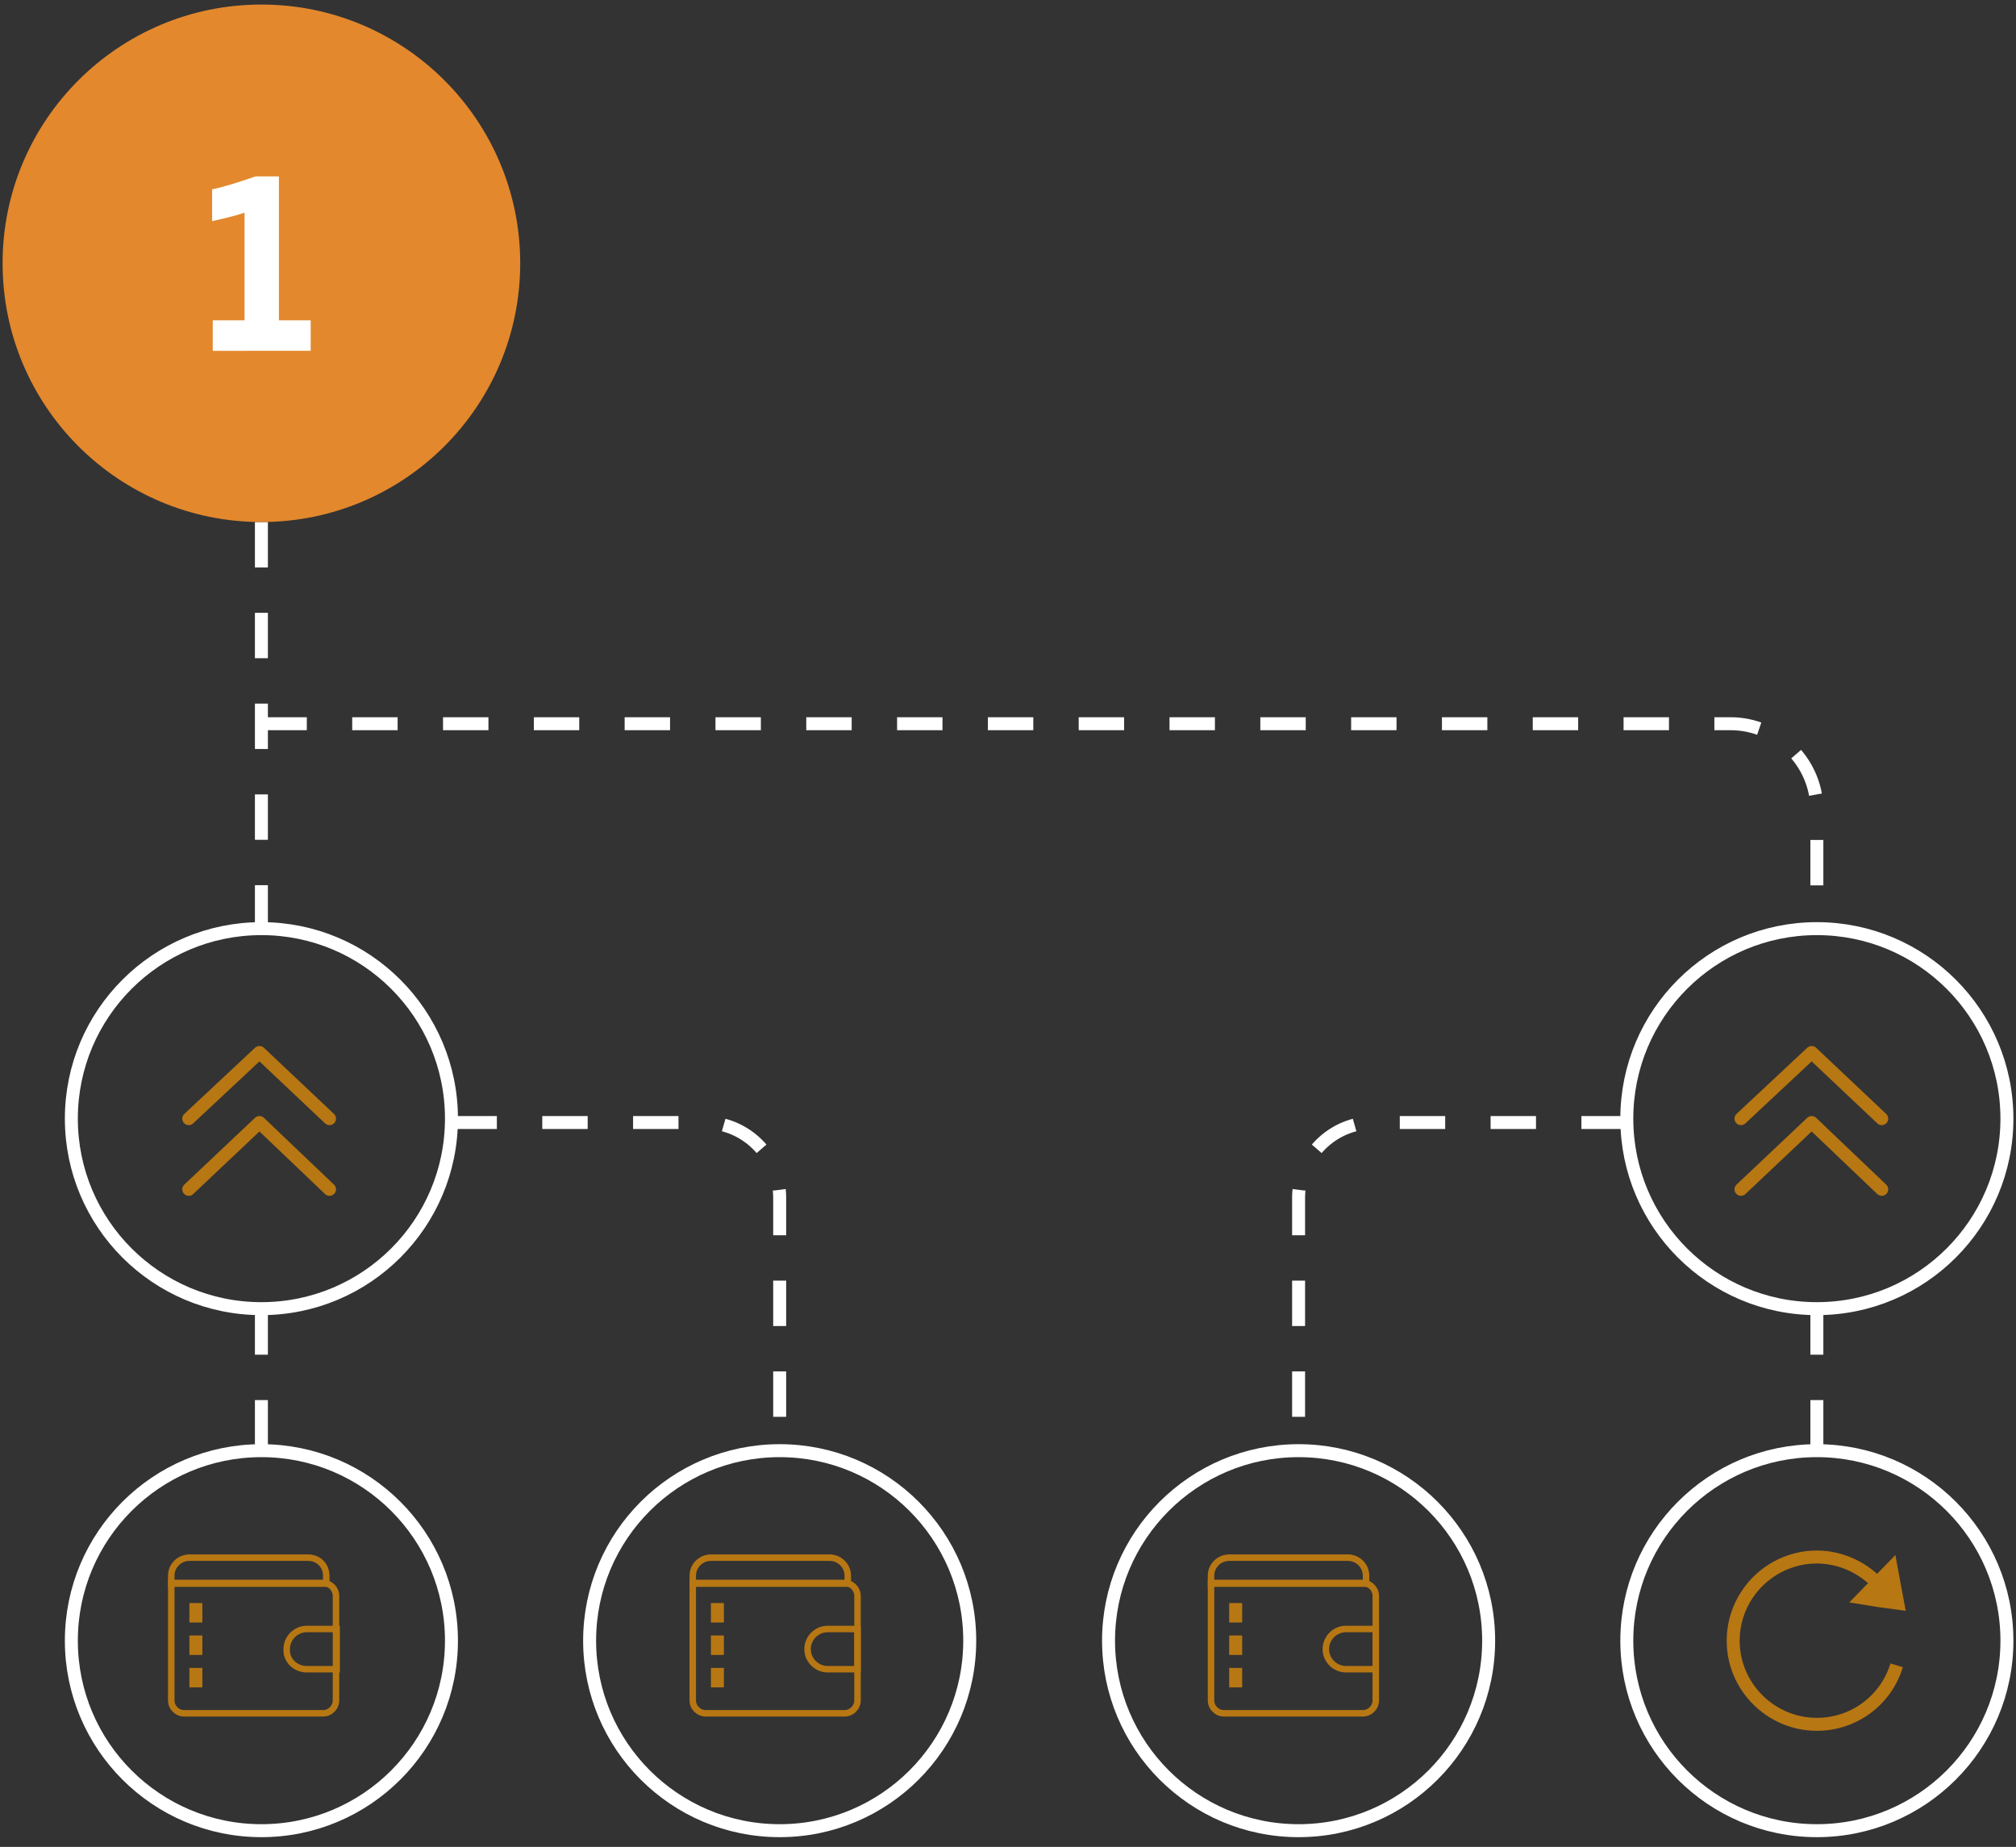 <?xml version="1.0" encoding="utf-8"?>
<!-- Generator: Adobe Illustrator 24.0.1, SVG Export Plug-In . SVG Version: 6.00 Build 0)  -->
<svg version="1.1" xmlns="http://www.w3.org/2000/svg" xmlns:xlink="http://www.w3.org/1999/xlink" x="0px" y="0px"
	 viewBox="0 0 310.8 284.8" enable-background="new 0 0 310.8 284.8" xml:space="preserve">
<rect x="0" y="0" width="310.8" height="284.8" fill="#333333" stroke="none"/>
<g id="Layer_2">
</g>
<g id="Layer_1">
</g>
<g id="Layer_3">
	<circle fill="none" stroke="#FFFFFF" stroke-width="2" stroke-miterlimit="10" cx="40.3" cy="253" r="29.3"/>
	<circle fill="none" stroke="#FFFFFF" stroke-width="2" stroke-miterlimit="10" cx="120.2" cy="253" r="29.3"/>
	<circle fill="none" stroke="#FFFFFF" stroke-width="2" stroke-miterlimit="10" cx="200.2" cy="253" r="29.3"/>
	<circle fill="none" stroke="#FFFFFF" stroke-width="2" stroke-miterlimit="10" cx="280.1" cy="253" r="29.3"/>
	<circle fill="none" stroke="#FFFFFF" stroke-width="2" stroke-miterlimit="10" cx="40.3" cy="172.5" r="29.3"/>
	<circle fill="none" stroke="#FFFFFF" stroke-width="2" stroke-miterlimit="10" cx="280.1" cy="172.5" r="29.3"/>
	<path fill="none" stroke="#FFFFFF" stroke-width="2" stroke-miterlimit="10" stroke-dasharray="7" d="M250.8,173.1h-39
		c-6.4,0-11.6,5.2-11.6,11.6v39"/>
	<path fill="none" stroke="#FFFFFF" stroke-width="2" stroke-miterlimit="10" stroke-dasharray="7" d="M69.6,173.1h39
		c6.4,0,11.6,5.2,11.6,11.6v39"/>
	
		<line fill="none" stroke="#FFFFFF" stroke-width="2" stroke-miterlimit="10" stroke-dasharray="7" x1="280.1" y1="201.9" x2="280.1" y2="223.7"/>
	
		<line fill="none" stroke="#FFFFFF" stroke-width="2" stroke-miterlimit="10" stroke-dasharray="7" x1="40.3" y1="201.9" x2="40.3" y2="223.7"/>
	<path fill="none" stroke="#FFFFFF" stroke-width="2" stroke-miterlimit="10" stroke-dasharray="7" d="M40.3,111.6h226.5
		c7.3,0,13.3,6,13.3,13.3v18.3"/>
	
		<line fill="none" stroke="#FFFFFF" stroke-width="2" stroke-miterlimit="10" stroke-dasharray="7" x1="40.3" y1="80.5" x2="40.3" y2="143.2"/>
	<circle fill="#E3882D" cx="40.3" cy="40.6" r="39.9"/>
	<g>
		<path fill="#FFFFFF" d="M32.8,54.1v-4.7h4.9V32.8c-1.5,0.5-3.2,0.9-5,1.3v-4.9c1.9-0.4,4.1-1.1,6.7-2H43v22.2h4.9v4.7H32.8z"/>
	</g>
	
		<polyline fill="none" stroke="#b77713" stroke-width="2" stroke-linecap="round" stroke-linejoin="round" stroke-miterlimit="10" points="
		50.8,172.5 40,162.3 29.1,172.5 	"/>
	
		<polyline fill="none" stroke="#b77713" stroke-width="2" stroke-linecap="round" stroke-linejoin="round" stroke-miterlimit="10" points="
		50.8,183.4 40,173.1 29.1,183.4 	"/>
	
		<polyline fill="none" stroke="#b77713" stroke-width="2" stroke-linecap="round" stroke-linejoin="round" stroke-miterlimit="10" points="
		290.1,172.5 279.3,162.3 268.4,172.5 	"/>
	
		<polyline fill="none" stroke="#b77713" stroke-width="2" stroke-linecap="round" stroke-linejoin="round" stroke-miterlimit="10" points="
		290.1,183.4 279.3,173.1 268.4,183.4 	"/>
	<g>
		<path fill="none" stroke="#b77713" stroke-width="2" stroke-miterlimit="10" d="M289.2,243.9c-2.3-2.3-5.6-3.8-9.1-3.8
			c-7.1,0-12.9,5.8-12.9,12.9c0,7.1,5.8,12.9,12.9,12.9c5.8,0,10.7-3.8,12.3-9.1"/>
		<polygon fill="#b77713" points="293.8,248.4 289.4,247.8 285.1,247.1 288.6,243.5 292.2,239.8 293,244.1 		"/>
	</g>
	<g>
		<path fill="none" stroke="#b77713" stroke-miterlimit="10" d="M210.1,244.1h-23.4v18.1c0,1.1,0.9,2,2,2h21.4c1.1,0,2-0.9,2-2
			v-16.1C212.1,245,211.2,244.1,210.1,244.1z"/>
		<path fill="none" stroke="#b77713" stroke-miterlimit="10" d="M207.5,257.4h4.6v-6.2h-4.6c-1.7,0-3.1,1.4-3.1,3.1l0,0
			C204.4,256,205.8,257.4,207.5,257.4z"/>
		<rect x="190" y="247.7" fill="#9896A6" stroke="#b77713" stroke-miterlimit="10" width="1" height="2"/>
		<rect x="190" y="252.7" fill="#9896A6" stroke="#b77713" stroke-miterlimit="10" width="1" height="2"/>
		<rect x="190" y="257.7" fill="#9896A6" stroke="#b77713" stroke-miterlimit="10" width="1" height="2"/>
		<path fill="none" stroke="#b77713" stroke-miterlimit="10" d="M207.8,240.2h-18.3c-1.5,0-2.8,1.2-2.8,2.8v1.2h23.9v-1.2
			C210.6,241.4,209.3,240.2,207.8,240.2z"/>
	</g>
	<g>
		<path fill="none" stroke="#b77713" stroke-miterlimit="10" d="M130.2,244.1h-23.4v18.1c0,1.1,0.9,2,2,2h21.4c1.1,0,2-0.9,2-2
			v-16.1C132.2,245,131.3,244.1,130.2,244.1z"/>
		<path fill="none" stroke="#b77713" stroke-miterlimit="10" d="M127.6,257.4h4.6v-6.2h-4.6c-1.7,0-3.1,1.4-3.1,3.1l0,0
			C124.5,256,125.9,257.4,127.6,257.4z"/>
		<rect x="110.1" y="247.7" fill="#9896A6" stroke="#b77713" stroke-miterlimit="10" width="1" height="2"/>
		<rect x="110.1" y="252.7" fill="#9896A6" stroke="#b77713" stroke-miterlimit="10" width="1" height="2"/>
		<rect x="110.1" y="257.7" fill="#9896A6" stroke="#b77713" stroke-miterlimit="10" width="1" height="2"/>
		<path fill="none" stroke="#b77713" stroke-miterlimit="10" d="M127.9,240.2h-18.3c-1.5,0-2.8,1.2-2.8,2.8v1.2h23.9v-1.2
			C130.7,241.4,129.4,240.2,127.9,240.2z"/>
	</g>
	<g>
		<path fill="none" stroke="#b77713" stroke-miterlimit="10" d="M49.8,244.1H26.4v18.1c0,1.1,0.9,2,2,2h21.4c1.1,0,2-0.9,2-2v-16.1
			C51.8,245,50.9,244.1,49.8,244.1z"/>
		<path fill="none" stroke="#b77713" stroke-miterlimit="10" d="M47.3,257.4h4.6v-6.2h-4.6c-1.7,0-3.1,1.4-3.1,3.1l0,0
			C44.1,256,45.5,257.4,47.3,257.4z"/>
		<rect x="29.7" y="247.7" fill="#9896A6" stroke="#b77713" stroke-miterlimit="10" width="1" height="2"/>
		<rect x="29.7" y="252.7" fill="#9896A6" stroke="#b77713" stroke-miterlimit="10" width="1" height="2"/>
		<rect x="29.7" y="257.7" fill="#9896A6" stroke="#b77713" stroke-miterlimit="10" width="1" height="2"/>
		<path fill="none" stroke="#b77713" stroke-miterlimit="10" d="M47.5,240.2H29.2c-1.5,0-2.8,1.2-2.8,2.8v1.2h23.9v-1.2
			C50.3,241.4,49.1,240.2,47.5,240.2z"/>
	</g>
</g>
</svg>
